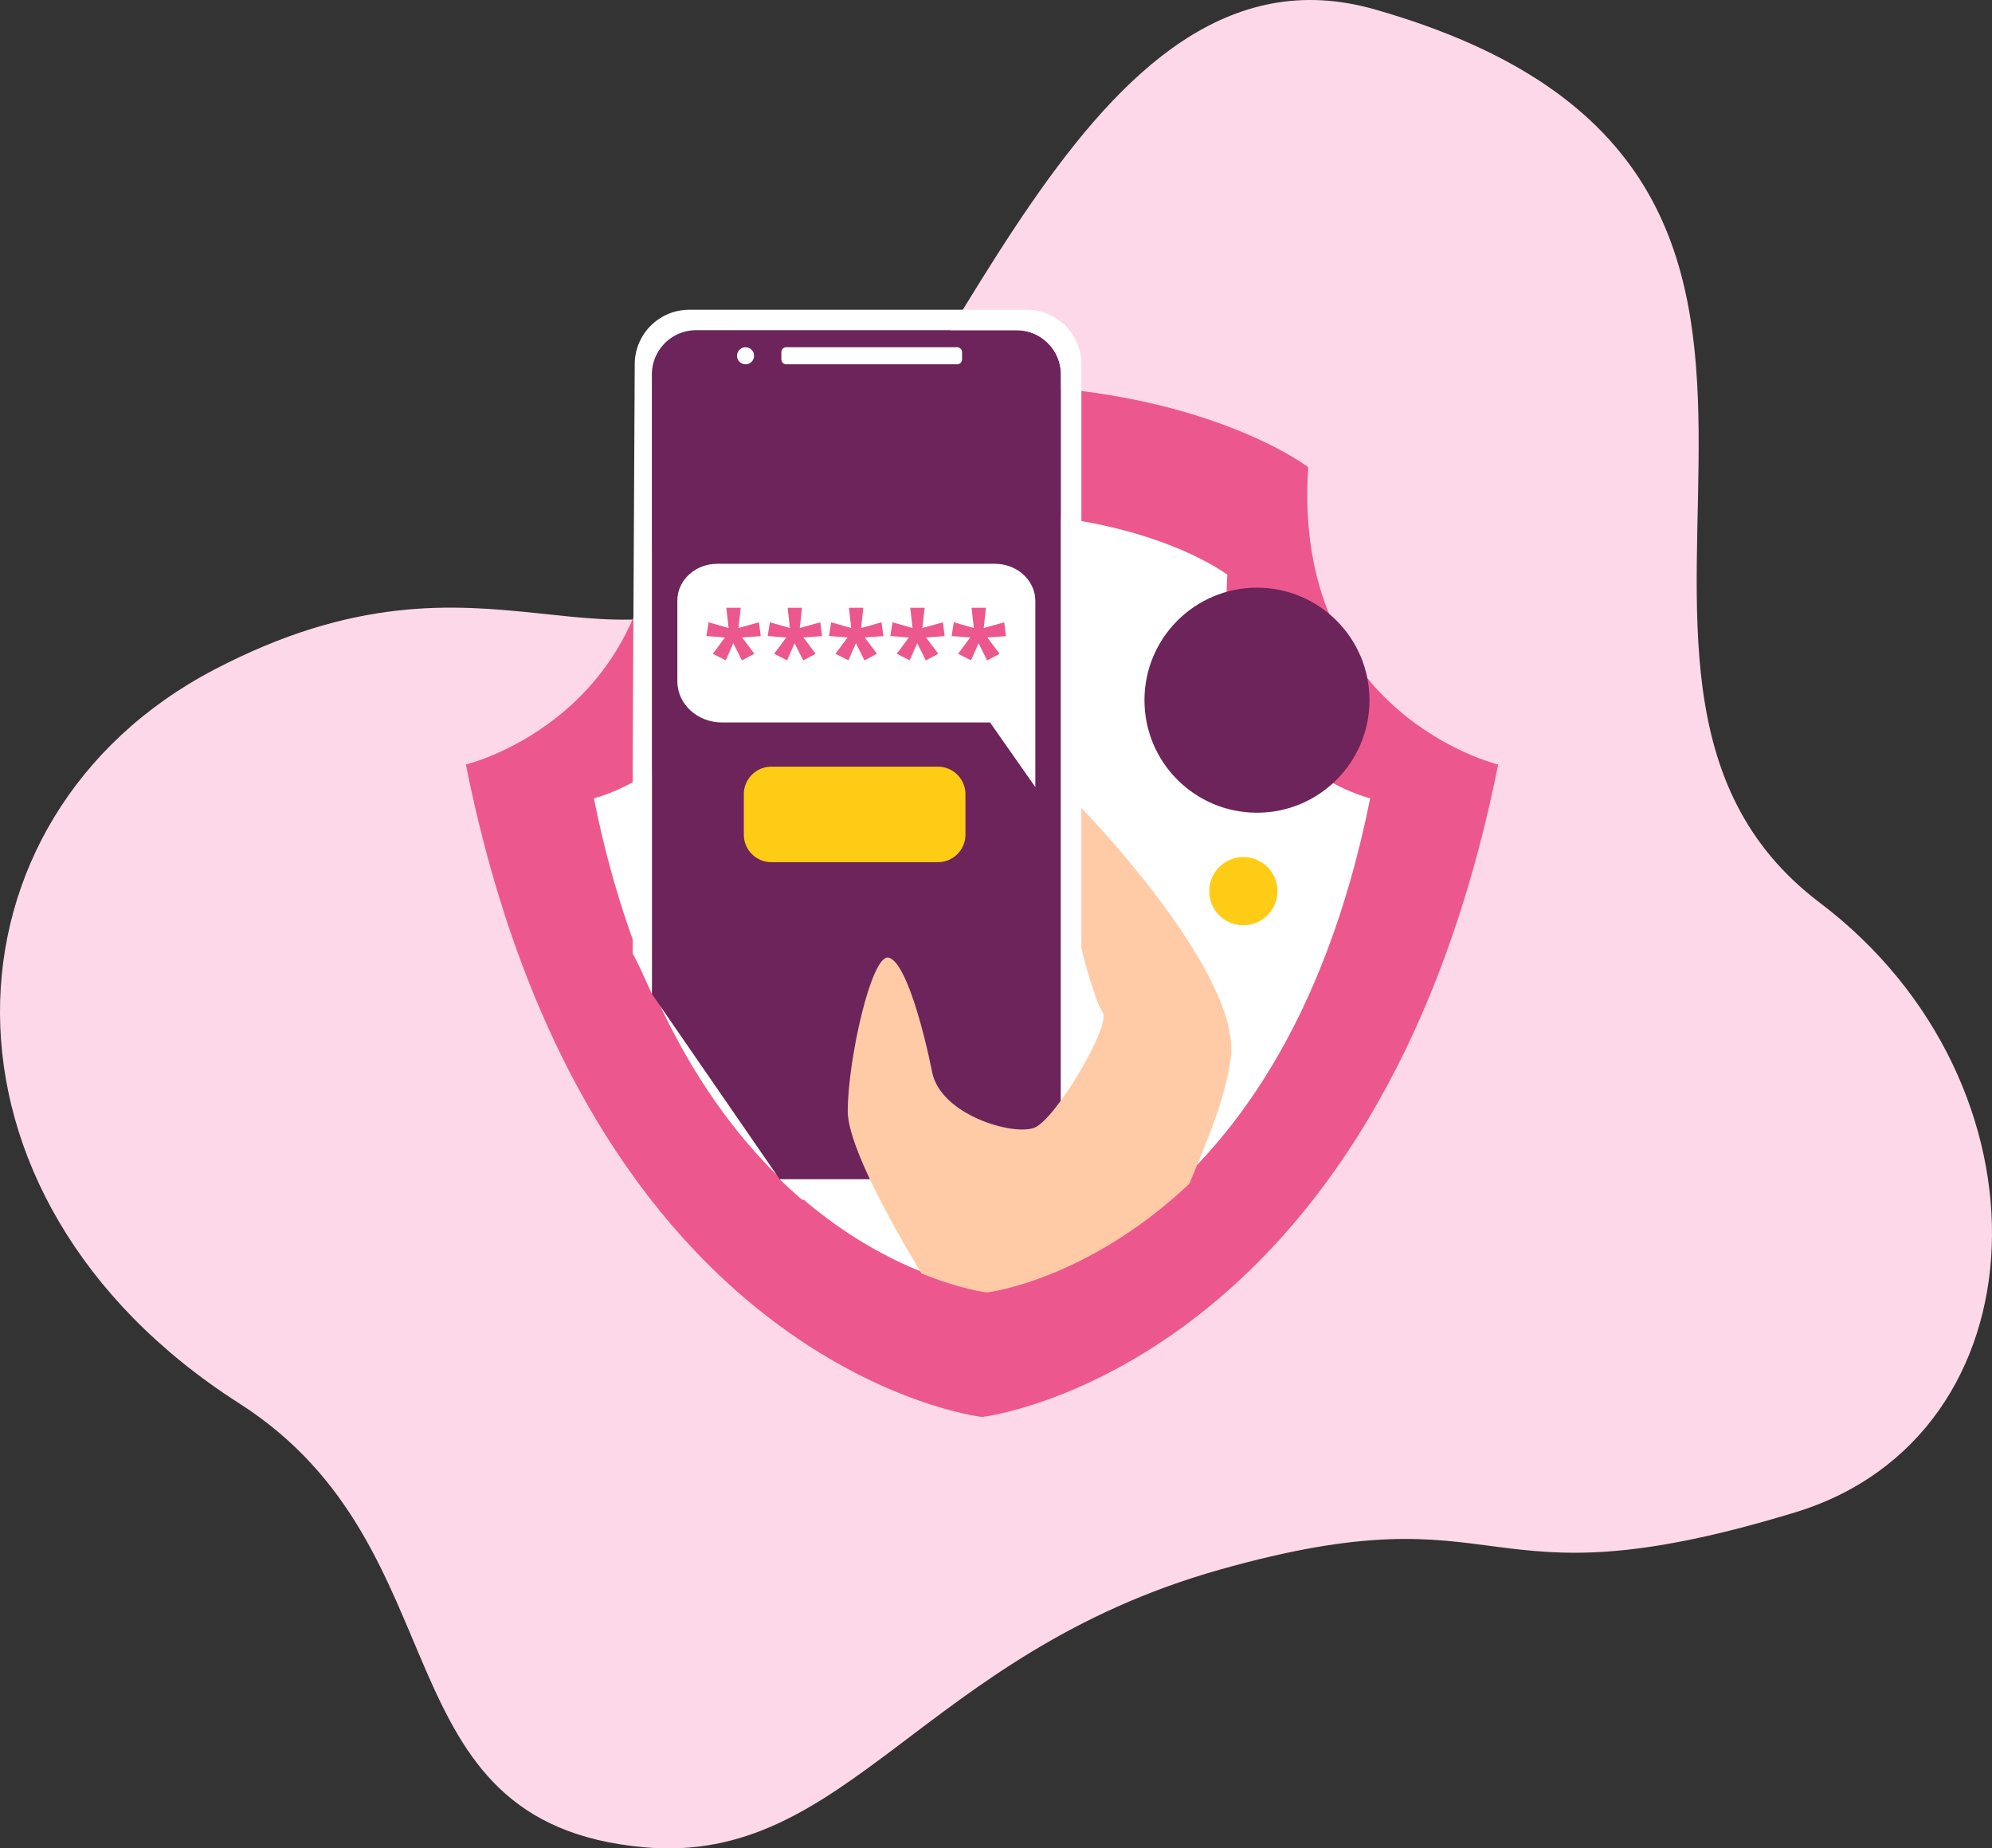 <svg xmlns="http://www.w3.org/2000/svg" xmlns:xlink="http://www.w3.org/1999/xlink" width="3833.21" height="3556.436" viewBox="0 0 3833.21 3556.436">
  <rect x="0" y="0" width="3833.21" height="3556.436" fill="#333333" stroke="none"/>
  <defs>
    <clipPath id="clip-path">
      <rect id="Rectangle_405" data-name="Rectangle 405" width="3833.21" height="3556.436" transform="translate(0.003 0.004)" fill="none"/>
    </clipPath>
    <clipPath id="clip-path-2">
      <path id="Path_2869" data-name="Path 2869" d="M1339.616,635.345a85.2,85.2,0,0,0-85.2,85.2V1912.4l246,356.655h455.936a85.2,85.2,0,0,0,85.2-85.188V720.541a85.2,85.2,0,0,0-85.2-85.2Z" fill="none"/>
    </clipPath>
    <linearGradient id="linear-gradient" x1="-0.319" y1="1.48" x2="-0.318" y2="1.48" gradientUnits="objectBoundingBox">
      <stop offset="0" stop-color="#ef5488"/>
      <stop offset="1" stop-color="#6c245a"/>
    </linearGradient>
  </defs>
  <g id="forgot_pasword" data-name="forgot pasword" transform="translate(-0.003 -0.004)">
    <g id="Group_1330" data-name="Group 1330">
      <g id="Group_1329" data-name="Group 1329" clip-path="url(#clip-path)">
        <path id="Path_2865" data-name="Path 2865" d="M3454.463,2909.9c-627.3,191.081-535.635-51.551-1108.265,110.51s-715.019,568.86-1106.476,533.91c-518.1-46.251-341.243-574.145-779.324-854.091-624.235-398.9-587.287-1129.451-48.528-1411.612s761.83,61.064,1088.858-205.234S2082.621-141.958,2644.58,17.841C3750.559,332.333,2917.1,1294.648,3501.538,1736.67c461.405,348.961,437.42,1025.649-47.075,1173.23" fill="#fdd8e9"/>
        <path id="Path_2866" data-name="Path 2866" d="M2882.922,1470.994s-397.279-95.346-365.5-572.086c0,0-201.589-154.841-619.759-158.734v-.179c-2.7,0-5.269.078-7.951.093-2.674-.016-5.246-.093-7.943-.093v.179c-418.168,3.894-619.757,158.734-619.757,158.734,31.779,476.739-365.5,572.086-365.5,572.086,232.4,1162.008,988.04,1255.465,993.2,1255.294,5.168.171,760.8-93.287,993.208-1255.294" fill="#ec588d"/>
        <path id="Path_2867" data-name="Path 2867" d="M2636.606,1536.021s-298.754-71.7-274.855-430.209c0,0-151.592-116.439-466.053-119.361v-.14c-2.028,0-3.964.062-5.977.07-2.013-.008-3.956-.07-5.977-.07v.14c-314.46,2.922-466.06,119.361-466.06,119.361,23.906,358.5-274.855,430.209-274.855,430.209,174.768,873.824,743.006,944.1,746.892,943.973,3.886.132,572.117-70.149,746.885-943.973" fill="#fff"/>
      </g>
    </g>
    <g id="Group_1332" data-name="Group 1332">
      <g id="Group_1331" data-name="Group 1331" clip-path="url(#clip-path-2)">
        <path id="Path_2868" data-name="Path 2868" d="M2654.5,2035.8,1929.169,378.574,641.464,868.593,1366.8,2525.82Z" fill="url(#linear-gradient)"/>
      </g>
    </g>
    <line id="Line_43" data-name="Line 43" y1="363.152" transform="translate(1221.414 1471.562)" fill="none" stroke="#000" stroke-miterlimit="10" stroke-width="1"/>
    <g id="Group_1334" data-name="Group 1334">
      <g id="Group_1333" data-name="Group 1333" clip-path="url(#clip-path)">
        <path id="Path_2870" data-name="Path 2870" d="M1975.936,595.98H1326.388a104.977,104.977,0,0,0-104.977,104.976l-3.979,770.6v363.152c14.6,26.969,25.6,52.88,36.987,77.681V720.541a85.2,85.2,0,0,1,85.2-85.2H1956.35a85.2,85.2,0,0,1,85.2,85.2V2183.859a85.2,85.2,0,0,1-85.2,85.2H1500.417c14.479,14,28.935,27.077,43.305,39.365h432.214a104.978,104.978,0,0,0,104.976-104.976V700.956a104.973,104.973,0,0,0-104.97-104.976Z" fill="#fff"/>
        <path id="Path_2871" data-name="Path 2871" d="M1992.334,1390.126v124.4l-87.147-124.4H1389.534c-47.556,0-86.113-35.44-86.113-79.165v-155.5c0-39.039,34.422-70.678,76.888-70.678h534.112c43.033,0,77.914,32.059,77.914,71.619Z" fill="#fff"/>
        <path id="Path_2872" data-name="Path 2872" d="M1804.883,1658.872H1484.321a52.952,52.952,0,0,1-52.95-52.95v-77.8a52.954,52.954,0,0,1,52.95-52.958h320.562a52.954,52.954,0,0,1,52.95,52.958v77.8a52.952,52.952,0,0,1-52.95,52.95" fill="#fecc15"/>
        <path id="Path_2873" data-name="Path 2873" d="M1841.823,700.956H1513a9.46,9.46,0,0,1-9.458-9.458V677.609a9.46,9.46,0,0,1,9.458-9.458h328.823a9.46,9.46,0,0,1,9.458,9.458V691.5a9.46,9.46,0,0,1-9.458,9.458" fill="#fff"/>
        <path id="Path_2874" data-name="Path 2874" d="M1451.05,684.558a16.4,16.4,0,1,1-16.4-16.4,16.4,16.4,0,0,1,16.4,16.4" fill="#fff"/>
        <path id="Path_2875" data-name="Path 2875" d="M1425.368,1169.421l-4.337,38.914,39.435-11,3.49,26.642-35.945,2.541,23.572,31.4-24,12.785-16.489-33.082-14.487,32.875-24.943-12.575,23.362-31.4-35.732-2.75,4.127-26.432,38.588,11-4.337-38.914Z" fill="#ec588d"/>
        <path id="Path_2876" data-name="Path 2876" d="M1543.353,1169.421l-4.337,38.914,39.435-11,3.49,26.642L1546,1226.522l23.572,31.4-24,12.785-16.484-33.085L1514.6,1270.5l-24.948-12.575,23.362-31.4-35.736-2.751,4.127-26.432,38.588,11-4.337-38.914Z" fill="#ec588d"/>
        <path id="Path_2877" data-name="Path 2877" d="M1661.335,1169.421,1657,1208.336l39.435-11,3.49,26.642-35.945,2.541,23.572,31.4-24,12.785-16.484-33.085-14.487,32.875-24.948-12.575,23.363-31.4-35.735-2.751,4.127-26.432,38.588,11-4.337-38.914Z" fill="#ec588d"/>
        <path id="Path_2878" data-name="Path 2878" d="M1779.314,1169.421l-4.337,38.914,39.443-11,3.489,26.642-35.945,2.541,23.564,31.4-24,12.785-16.476-33.085-14.487,32.878-24.948-12.575,23.362-31.4-35.735-2.751,4.127-26.432,38.588,11-4.337-38.914Z" fill="#ec588d"/>
        <path id="Path_2879" data-name="Path 2879" d="M1897.308,1169.421l-4.337,38.914,39.435-11,3.482,26.642-35.945,2.541,23.58,31.4-24,12.785-16.484-33.085-14.487,32.875-24.956-12.575,23.37-31.4-35.736-2.751,4.127-26.432,38.6,11-4.337-38.914Z" fill="#ec588d"/>
        <path id="Path_2880" data-name="Path 2880" d="M2080.912,1554.414v270.739s24.61,98.447,41.02,123.061-90.24,205.094-131.26,221.5-180.488-24.606-196.9-106.647-50.906-212.283-83.72-220.49-78.73,196.8-78.73,295.249c0,66.971,86.548,220.8,141.908,312.347,74.727,30.45,124.693,36.551,125.859,36.512,2.277.078,192.62-23.393,389.639-209.073,31.725-77.758,66.559-154.048,79.328-239.159,24.612-164.08-287.144-484.039-287.144-484.039" fill="#ffcba7"/>
        <path id="Path_2881" data-name="Path 2881" d="M2635.324,1347.221c0,119.579-96.939,216.511-216.511,216.511s-216.519-96.928-216.519-216.511,96.936-216.515,216.519-216.515,216.511,96.94,216.511,216.515" fill="#6d245a"/>
        <path id="Path_2882" data-name="Path 2882" d="M2458.178,1714.644a65.611,65.611,0,1,1-65.611-65.611,65.611,65.611,0,0,1,65.611,65.611" fill="#fecc15"/>
      </g>
    </g>
  </g>
</svg>
